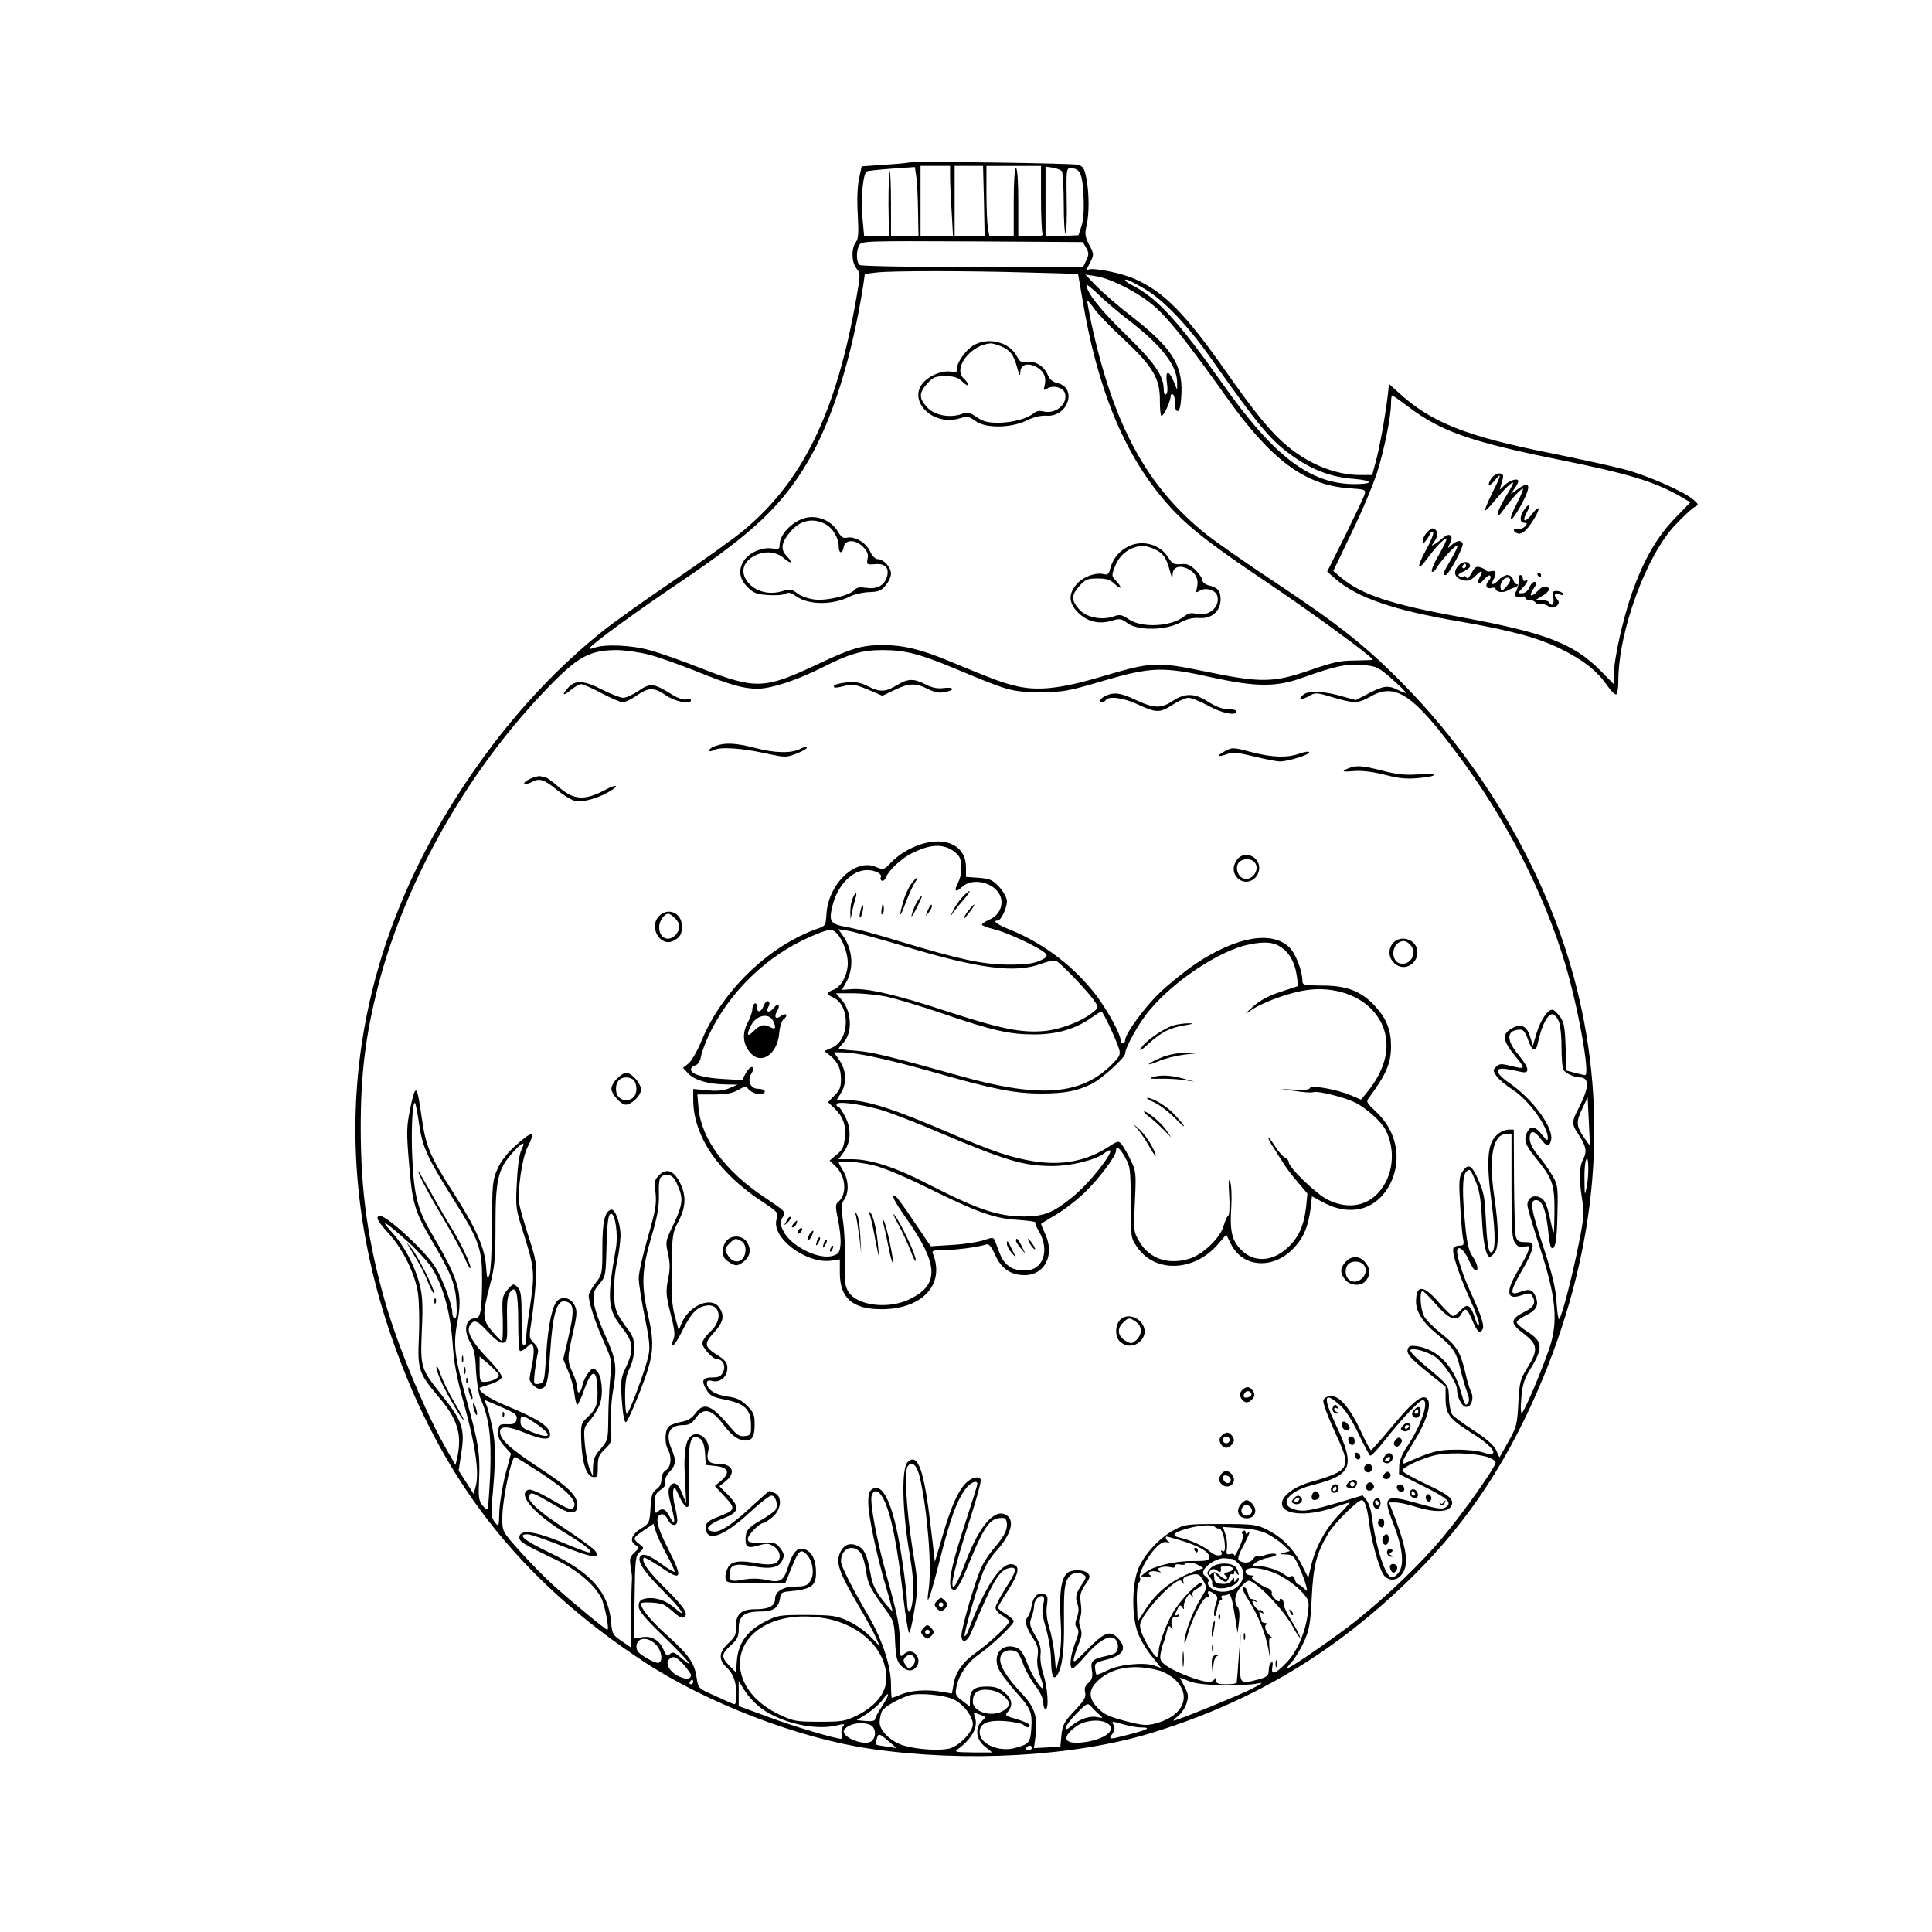 <?xml version="1.0" standalone="no"?>
<!DOCTYPE svg PUBLIC "-//W3C//DTD SVG 20010904//EN"
 "http://www.w3.org/TR/2001/REC-SVG-20010904/DTD/svg10.dtd">
<svg version="1.0" xmlns="http://www.w3.org/2000/svg"
 width="850pt" height="850pt" viewBox="0 0 850 850"
 preserveAspectRatio="xMidYMid meet">
<g transform="translate(0,850) scale(0.1,-0.1)"
fill="#000000" stroke="none">
<path d="M4000 7785 c-8 -2 -59 -7 -112 -10 l-97 -7 -12 -56 c-7 -36 -9 -95
-5 -158 4 -80 3 -105 -9 -120 -20 -27 -19 -87 3 -115 18 -22 18 -25 0 -128
-88 -504 -235 -807 -496 -1024 -43 -36 -179 -133 -302 -217 -124 -84 -268
-186 -320 -228 -185 -148 -357 -329 -507 -532 -587 -795 -731 -1680 -418
-2580 216 -620 558 -1059 1108 -1421 275 -181 681 -337 997 -383 418 -61 892
-34 1230 68 453 138 820 358 1161 696 243 241 423 517 568 868 239 581 288
1162 146 1722 -119 471 -391 950 -750 1319 -167 172 -286 267 -573 458 -129
85 -267 182 -307 214 -261 210 -407 479 -505 934 -10 49 -18 91 -16 92 2 2 15
-14 30 -35 14 -21 72 -81 129 -134 129 -120 161 -174 160 -270 0 -38 3 -68 7
-68 10 0 40 64 40 85 0 9 5 13 10 10 6 -3 10 -22 10 -41 0 -24 4 -34 13 -32 8
3 13 30 15 77 5 127 -44 203 -223 342 -55 42 -122 101 -150 129 l-50 52 45 -7
c70 -10 198 -77 267 -140 61 -55 152 -171 311 -395 194 -273 343 -384 535
-398 73 -5 77 -6 71 -26 -3 -12 -42 -93 -85 -181 l-80 -160 38 -33 c95 -82
255 -137 543 -186 229 -40 344 -71 445 -120 101 -50 161 -97 206 -162 17 -24
34 -42 40 -39 5 4 9 30 9 59 0 219 125 558 254 690 33 35 70 69 81 75 20 11
19 11 -5 33 -41 35 -199 105 -300 132 -52 14 -197 46 -321 71 -379 75 -532
136 -676 268 l-42 38 -5 -48 c-12 -98 -37 -236 -53 -294 l-16 -59 -52 0 c-108
0 -223 46 -322 128 -72 60 -140 143 -276 337 -174 247 -266 340 -393 397 -60
27 -189 53 -207 41 -10 -6 -10 -5 13 40 13 26 12 33 -8 70 -18 35 -20 48 -12
82 13 53 12 153 -1 213 -8 42 -15 51 -37 57 -29 7 -717 16 -742 10z m39 -212
l2 -113 -61 0 -60 0 0 147 c0 80 -3 144 -6 140 -3 -3 -5 -69 -5 -146 l2 -141
-55 0 -54 0 -7 75 c-9 90 2 204 19 211 7 3 57 8 112 12 l99 7 6 -40 c4 -22 7
-91 8 -152z m141 149 c0 -27 3 -97 7 -155 l6 -107 -71 0 -72 0 0 155 0 155 65
0 65 0 0 -48z m149 -107 l3 -155 -66 0 -66 0 0 155 0 155 63 0 62 0 4 -155z
m251 16 c0 -77 3 -146 6 -155 5 -13 -3 -16 -50 -16 l-56 0 0 150 c0 93 -4 150
-10 150 -6 0 -10 -57 -10 -150 l0 -150 -54 0 -53 0 -7 38 c-3 20 -6 90 -6 155
l0 117 120 0 120 0 0 -139z m92 115 c4 -6 8 -71 8 -144 0 -73 4 -131 8 -128 4
2 7 68 5 145 -2 129 -1 141 15 141 44 0 54 -22 59 -121 3 -63 0 -107 -9 -134
l-13 -40 -73 -3 -72 -3 0 154 0 154 33 -5 c17 -3 35 -10 39 -16z m107 -337
c12 -22 12 -29 0 -55 l-14 -29 -485 0 c-267 0 -491 4 -497 9 -16 10 -17 60 -3
87 11 19 24 19 498 17 l486 -3 15 -26z m-255 -108 l219 -6 19 -110 c65 -394
184 -684 367 -894 88 -102 188 -181 457 -361 198 -134 454 -321 454 -333 0 -1
-35 -2 -77 -3 -65 0 -98 -7 -201 -43 -160 -55 -215 -56 -460 -5 -214 44 -236
42 -453 -22 -184 -55 -289 -66 -387 -40 -61 15 -96 29 -292 110 -119 49 -193
67 -280 68 -98 0 -138 -11 -301 -88 -225 -106 -266 -107 -500 -16 -85 34 -188
70 -229 81 -80 23 -201 28 -245 11 -14 -5 -24 -6 -21 -1 12 19 212 165 398
290 322 217 449 337 564 533 106 181 192 455 242 773 l7 50 50 6 c66 8 397 8
669 0z m515 -74 c80 -47 185 -157 284 -297 221 -314 271 -373 375 -444 83 -57
165 -86 259 -93 85 -7 88 -23 4 -23 -196 0 -355 120 -581 440 -195 276 -289
379 -397 434 -35 17 -45 33 -15 22 9 -4 41 -21 71 -39z m-69 -139 c141 -109
210 -198 209 -273 l0 -30 -16 38 c-21 51 -37 48 -29 -7 4 -27 3 -47 -4 -51 -6
-4 -10 5 -10 22 -1 61 -39 116 -169 243 -110 107 -171 184 -171 217 0 4 24
-15 53 -43 28 -28 90 -80 137 -116z m1228 -379 c142 -107 270 -152 654 -230
313 -63 429 -98 544 -165 l41 -24 -66 -68 c-81 -83 -140 -186 -191 -331 -40
-113 -80 -293 -80 -361 l0 -40 -62 63 c-118 117 -241 164 -612 232 -311 57
-433 98 -526 174 l-34 29 81 169 c45 92 95 212 112 265 32 102 61 246 61 304
0 19 2 34 5 34 3 0 36 -23 73 -51z m-3347 -1088 c41 -10 133 -43 204 -71 156
-63 214 -80 278 -80 59 0 170 36 280 91 124 63 179 79 270 79 100 0 164 -17
325 -84 226 -95 244 -101 367 -101 103 0 121 3 280 50 210 61 261 63 475 15
198 -43 285 -44 405 0 144 51 193 61 263 54 58 -5 67 -9 127 -62 35 -31 62
-58 60 -60 -2 -2 -17 4 -34 12 -42 22 -63 20 -128 -14 l-58 -30 -55 15 c-84
25 -151 28 -174 10 -29 -22 -13 -28 22 -8 29 17 33 17 106 -5 95 -28 111 -27
165 3 109 63 187 12 384 -254 214 -287 378 -606 472 -918 57 -188 112 -493 89
-493 -5 0 -25 5 -45 10 l-37 10 -4 105 c-3 85 -7 109 -24 131 -11 15 -25 29
-31 31 -20 7 -53 -40 -72 -100 l-17 -58 -12 40 c-14 45 -39 59 -74 40 -52 -27
-50 -53 7 -124 49 -59 48 -61 -21 -44 -39 10 -48 9 -61 -4 -15 -14 -15 -18 1
-41 9 -14 41 -41 71 -60 71 -46 155 -162 155 -213 0 -14 -7 -10 -26 15 -29 37
-49 41 -64 13 -18 -34 -11 -57 34 -112 78 -96 86 -119 85 -244 -1 -96 -3 -104
-11 -65 -21 100 -29 121 -53 132 -29 13 -55 -3 -55 -34 0 -11 20 -79 44 -153
85 -254 95 -362 47 -493 -39 -109 -102 -255 -114 -267 -6 -7 -8 15 -4 63 5 58
12 83 37 124 62 100 59 126 -16 173 -25 16 -43 33 -41 39 2 6 18 18 37 27 47
23 61 44 48 79 -12 35 -28 42 -67 27 -54 -20 -51 -3 22 123 14 25 27 56 29 70
3 22 0 25 -31 25 -29 0 -36 5 -42 25 -4 14 -7 125 -8 248 l-1 222 -24 0 c-14
0 -36 -10 -50 -23 -42 -37 -48 -113 -24 -295 19 -145 18 -222 -2 -222 -12 0
-18 42 -24 162 -3 77 -10 109 -32 157 -29 67 -45 74 -70 36 -15 -22 -16 -43
-10 -146 4 -66 9 -133 13 -149 5 -26 2 -30 -15 -30 -12 0 -24 -5 -27 -10 -10
-16 22 -115 71 -223 25 -54 43 -106 41 -115 -2 -10 -9 1 -17 26 -19 61 -34 70
-63 38 -13 -14 -29 -26 -35 -26 -5 0 -33 27 -62 60 -67 78 -100 79 -100 3 0
-44 31 -93 88 -139 76 -62 90 -83 108 -161 9 -37 22 -82 29 -99 8 -18 10 -36
5 -45 -12 -18 -15 -13 -34 52 -31 110 -101 181 -190 196 -28 4 -37 2 -42 -11
-8 -21 11 -43 99 -113 l67 -54 0 -53 c0 -68 17 -89 115 -151 101 -62 128 -111
49 -85 -21 7 -75 13 -119 12 -79 0 -105 -7 -222 -59 -22 -9 -14 11 36 91 55
87 81 167 61 191 -20 24 -62 -8 -157 -123 -47 -56 -88 -102 -91 -102 -4 1 -25
39 -46 86 -47 101 -96 157 -134 152 -16 -2 -28 -10 -30 -21 -2 -9 17 -61 41
-115 54 -117 61 -137 53 -167 -7 -27 -45 -46 -146 -74 -75 -21 -130 -61 -130
-96 0 -49 107 -58 220 -20 40 14 76 25 78 25 3 0 -20 -26 -50 -57 -58 -62
-101 -141 -120 -223 l-12 -52 -28 56 c-35 70 -89 124 -153 156 -47 23 -61 25
-205 25 -149 0 -157 -1 -206 -27 -67 -36 -138 -115 -160 -181 -24 -70 -24
-195 0 -266 10 -29 38 -77 62 -106 l43 -54 -30 11 c-46 16 -157 5 -207 -21
-24 -12 -46 -21 -48 -19 -2 3 -5 15 -6 28 -3 22 3 26 45 37 81 20 99 52 53 98
-33 33 -58 24 -133 -53 -57 -58 -63 -61 -58 -36 4 16 14 46 23 67 12 30 13 45
5 66 -7 19 -7 34 -1 46 6 9 7 37 3 61 -5 37 -2 49 19 81 22 31 24 40 12 51
-18 18 -74 18 -92 0 -26 -25 -34 -88 -28 -203 5 -76 2 -128 -7 -170 l-13 -60
-6 70 c-4 39 -14 95 -24 125 -11 36 -14 70 -10 97 5 35 3 44 -11 49 -27 11
-49 -9 -56 -49 -3 -20 -11 -43 -18 -51 -15 -18 -7 -47 26 -97 19 -29 22 -44
18 -75 -4 -25 -1 -55 9 -83 9 -24 16 -49 16 -55 0 -24 -51 52 -71 107 -16 42
-29 61 -46 68 -60 22 -104 -23 -83 -86 6 -18 40 -64 75 -104 71 -79 77 -92 72
-169 -4 -58 -11 -66 -70 -82 -71 -20 -157 17 -157 68 0 40 34 55 111 50 39 -3
76 -11 82 -17 14 -14 27 -14 27 -1 0 5 -25 17 -56 26 -52 15 -54 17 -40 33 24
27 19 57 -15 85 -24 20 -41 26 -79 26 -54 0 -73 -16 -73 -60 l0 -28 -33 25
c-29 21 -32 29 -27 56 10 56 47 111 98 147 60 42 155 133 155 147 0 6 -16 20
-35 32 -19 11 -35 24 -35 28 0 4 21 39 46 78 48 75 53 108 16 113 -49 7 -119
-99 -192 -292 -6 -16 -13 -26 -16 -24 -6 7 61 238 86 294 10 23 33 59 53 80
65 73 83 134 45 158 -51 32 -118 -44 -179 -204 -37 -98 -59 -134 -59 -97 0 28
32 144 80 291 28 87 48 161 45 167 -11 17 -41 9 -68 -18 -34 -37 -64 -104
-102 -236 l-32 -108 -18 153 c-29 250 -57 330 -102 285 -27 -27 -24 -204 6
-387 19 -112 22 -161 17 -214 -8 -72 -25 -76 -26 -6 0 19 -9 96 -20 170 -34
233 -80 347 -130 320 -16 -9 -20 -21 -20 -62 0 -57 37 -233 80 -377 16 -53 27
-97 26 -99 -2 -1 -22 22 -45 51 -31 41 -44 69 -51 113 -15 82 -27 110 -57 123
-35 16 -62 5 -78 -32 -18 -43 -3 -86 79 -226 37 -62 73 -129 81 -148 l15 -35
-41 42 c-22 23 -66 54 -97 68 -52 24 -69 26 -183 27 -120 0 -128 -1 -184 -30
-77 -39 -117 -94 -123 -169 l-4 -54 -29 29 c-37 38 -36 52 6 90 30 27 35 39
35 75 0 55 25 74 96 74 56 0 80 16 86 60 2 20 9 26 33 28 103 9 125 23 125 82
0 54 -15 88 -45 102 -34 15 -56 -6 -78 -76 -20 -63 -34 -71 -100 -56 -29 6
-63 6 -93 1 -57 -11 -64 -8 -64 23 0 42 21 49 98 36 83 -15 119 -8 134 26 10
21 8 29 -9 52 -19 25 -26 27 -82 25 -53 -1 -61 1 -61 17 0 17 52 70 70 70 5 0
22 12 39 26 37 31 44 87 12 104 -11 5 -22 10 -26 10 -3 0 -36 -29 -74 -64 -86
-81 -143 -119 -173 -114 -43 6 -25 31 40 56 75 29 80 48 25 105 l-38 38 28 23
c47 38 30 76 -34 76 -41 0 -53 16 -43 56 9 34 -20 74 -52 74 -43 0 -58 -53
-51 -190 l6 -115 -18 45 c-20 47 -37 56 -55 28 -8 -13 -6 -34 7 -84 20 -74 17
-92 -8 -45 -16 33 -33 39 -53 19 -9 -9 -12 -2 -12 34 0 38 4 48 26 63 17 11
24 23 21 35 -3 12 5 30 19 45 28 30 30 49 9 98 -29 69 -11 107 50 107 26 0 39
7 55 30 35 49 70 42 122 -27 29 -39 54 -60 76 -67 46 -13 62 5 62 66 0 43 -4
54 -33 83 -27 27 -45 35 -87 41 -54 7 -90 31 -90 59 0 11 7 14 25 9 34 -8 65
20 65 57 0 23 -9 34 -39 54 -63 39 -66 53 -20 102 42 46 48 75 23 111 -35 50
-132 9 -165 -69 l-13 -32 -17 63 c-13 48 -16 95 -14 214 2 143 4 154 30 203
34 64 35 118 3 176 -27 49 -57 58 -89 26 -19 -19 -21 -28 -15 -78 5 -47 0 -77
-34 -195 -22 -76 -40 -157 -40 -179 0 -23 12 -99 26 -169 22 -107 25 -137 16
-176 -13 -60 -85 -252 -94 -252 -5 0 -8 36 -8 80 0 61 5 90 20 120 12 23 20
59 20 88 0 40 -6 56 -31 88 -17 22 -38 53 -45 71 -18 41 -17 140 1 223 8 36
14 87 15 113 0 55 -24 121 -42 115 -28 -9 -38 -54 -38 -169 0 -114 -1 -117
-30 -154 -16 -21 -30 -45 -30 -54 0 -32 28 -117 65 -201 37 -84 38 -85 29
-170 -4 -47 -8 -126 -8 -176 -1 -88 -2 -92 -33 -128 -26 -28 -33 -46 -34 -79
l-1 -42 -14 33 c-8 18 -17 66 -21 107 -6 72 -5 75 25 109 16 19 35 51 42 71
15 47 8 122 -15 144 -15 15 -18 14 -36 -8 -11 -14 -23 -38 -26 -53 -7 -36 -23
-47 -23 -16 0 13 -9 43 -20 67 -25 54 -25 65 1 178 18 79 19 95 7 120 -15 31
-50 42 -74 22 -24 -20 -43 -108 -51 -239 -8 -122 -9 -125 -32 -128 -24 -4 -24
-3 -18 55 4 32 10 68 13 80 4 14 -1 28 -17 44 -22 22 -22 24 -10 103 7 45 15
119 18 166 5 77 2 95 -30 195 -20 61 -39 127 -42 147 -10 52 12 206 36 251 37
73 23 75 -53 7 -35 -31 -64 -68 -79 -102 -22 -50 -24 -65 -24 -248 -1 -111 -6
-206 -12 -220 -9 -21 -11 -15 -15 43 -7 82 -46 168 -148 327 -99 154 -117 198
-135 325 -21 149 -27 152 -52 29 -14 -69 -15 -98 -4 -226 14 -179 25 -217 96
-338 89 -151 107 -196 113 -277 3 -51 1 -73 -7 -73 -6 0 -11 11 -11 25 0 32
-40 142 -73 197 -38 66 -212 228 -244 228 -24 0 -13 -22 37 -77 63 -69 117
-179 129 -264 5 -36 7 -122 4 -190 -7 -144 -1 -161 86 -264 85 -100 105 -166
82 -270 l-7 -30 -32 55 c-92 156 -216 451 -276 656 -78 272 -109 491 -109 774
0 236 21 405 77 624 118 460 397 950 745 1309 133 138 184 166 302 167 36 0
99 -9 140 -19z m4006 -1612 c7 -14 13 -63 13 -114 0 -49 4 -95 8 -101 10 -16
48 -34 71 -34 45 0 44 -43 -3 -134 -32 -61 -32 -72 -2 -116 34 -52 39 -75 22
-109 -19 -35 -20 -86 -5 -180 9 -60 7 -84 -16 -197 -27 -137 -73 -314 -85
-327 -4 -4 -9 29 -12 75 -4 63 -18 120 -57 239 -56 170 -62 209 -33 209 29 0
45 -46 56 -158 3 -24 7 -46 10 -50 17 -17 26 26 28 143 3 126 2 132 -24 176
-15 25 -43 65 -63 88 -22 28 -35 53 -35 72 0 38 20 37 48 -1 27 -36 38 -38 46
-7 14 53 -81 183 -186 254 -27 18 -48 40 -48 49 0 17 23 16 103 -2 40 -9 35
18 -13 76 -56 67 -52 110 10 110 12 0 22 -13 32 -42 16 -50 35 -60 43 -21 17
82 46 138 69 130 6 -2 17 -14 23 -28z m137 -547 c-1 -1 -13 16 -28 38 -32 48
-32 66 -3 126 l22 46 5 -103 c3 -57 5 -105 4 -107z m-5150 92 c15 -103 37
-149 155 -337 110 -175 123 -214 122 -352 -1 -132 -7 -165 -30 -165 -43 0 -54
-54 -21 -108 15 -25 22 -56 24 -120 3 -49 11 -104 20 -125 39 -89 48 -166 43
-326 -4 -84 -9 -156 -12 -160 -4 -3 -14 5 -24 18 -15 20 -17 38 -13 117 5 105
-4 162 -54 340 -54 195 -61 248 -42 346 25 128 8 186 -111 388 -63 106 -79
167 -87 335 -6 121 1 254 12 242 3 -2 11 -44 18 -93z m4806 -272 c0 -193 2
-231 16 -251 12 -17 22 -21 41 -16 22 5 24 3 17 -17 -3 -13 -24 -52 -45 -87
-57 -95 -51 -134 17 -109 30 10 37 10 44 -2 19 -29 10 -50 -30 -70 -67 -34
-68 -51 -7 -97 63 -48 66 -72 16 -152 -31 -50 -34 -62 -39 -155 -5 -94 -8
-105 -44 -169 l-39 -69 -15 33 c-11 21 -43 50 -96 84 -45 29 -87 60 -95 69 -8
10 -15 42 -16 73 -3 62 6 51 -118 156 -32 27 -55 52 -52 57 7 12 68 -4 107
-28 34 -21 98 -115 98 -143 0 -36 22 -79 41 -79 23 0 35 40 21 67 -6 11 -18
50 -26 87 -21 89 -39 117 -109 172 -31 25 -64 58 -72 74 -16 31 -21 110 -6
110 4 0 31 -27 60 -60 56 -65 91 -77 111 -40 16 30 25 25 48 -30 21 -51 35
-62 46 -35 6 17 -9 62 -57 166 -37 82 -65 175 -54 185 11 11 33 -13 52 -56 10
-22 22 -40 27 -40 15 0 8 31 -13 62 -16 22 -24 55 -31 122 -16 156 -15 233 3
251 15 15 18 12 39 -37 18 -41 25 -79 30 -173 5 -102 18 -165 35 -165 2 0 11
7 19 16 21 20 21 110 0 251 -25 169 -6 273 51 273 l25 0 0 -228z m-4356 159
c-9 -18 -17 -74 -20 -143 -6 -109 -5 -117 29 -223 49 -157 51 -173 28 -329
-12 -76 -19 -141 -16 -146 3 -4 -1 -12 -8 -18 -9 -8 -12 16 -12 113 0 107 -3
127 -18 142 -18 17 -19 17 -44 -11 -23 -28 -25 -34 -21 -128 1 -54 0 -98 -4
-98 -3 0 -23 19 -42 42 -44 51 -45 72 -11 202 22 84 25 117 25 264 0 200 11
247 71 316 46 52 64 60 43 17z m4687 -161 c-9 -44 -9 -44 -10 27 -1 39 2 80 7
90 11 28 14 -64 3 -117z m-4001 8 c27 -60 25 -85 -16 -173 -36 -74 -37 -78
-25 -130 9 -42 10 -68 0 -114 -10 -53 -9 -70 11 -150 19 -73 21 -96 12 -116
-7 -15 -8 -25 -2 -25 5 0 24 28 41 63 38 77 63 104 101 112 66 15 82 -60 23
-114 -19 -17 -35 -40 -35 -50 0 -21 46 -71 65 -71 25 0 39 -29 27 -55 -9 -20
-19 -25 -46 -25 -45 0 -52 -13 -29 -53 17 -28 28 -34 84 -45 85 -17 112 -43
113 -109 1 -45 -1 -48 -27 -51 -21 -3 -34 4 -55 29 -94 111 -123 123 -163 70
-15 -20 -34 -32 -59 -36 -21 -4 -46 -12 -55 -19 -20 -14 -23 -73 -6 -104 18
-33 13 -76 -9 -90 -12 -7 -20 -23 -20 -41 0 -18 -8 -34 -22 -43 -18 -12 -23
-27 -26 -82 -4 -66 -5 -68 -43 -92 -42 -26 -51 -56 -21 -73 16 -9 15 -11 -7
-32 -20 -19 -22 -27 -16 -63 4 -22 7 -50 5 -61 -1 -11 -3 -82 -3 -157 l0 -137
-42 29 c-40 27 -42 32 -47 88 -12 128 -89 214 -270 301 -111 53 -145 81 -97
81 12 0 79 -23 150 -51 133 -54 181 -60 143 -17 -11 11 -69 53 -129 93 -119
77 -174 130 -155 149 11 11 12 11 131 -58 52 -30 79 -26 79 11 0 43 -37 80
-169 166 -129 85 -171 124 -171 158 0 27 37 25 112 -6 74 -30 108 -32 108 -7
0 36 -51 69 -201 131 -68 28 -120 64 -108 75 2 2 24 9 49 17 25 8 46 21 48 30
1 8 -26 45 -61 81 -69 71 -97 121 -80 146 18 29 32 24 80 -28 31 -33 53 -50
66 -48 18 3 20 11 18 103 -2 77 2 105 13 120 26 34 36 0 36 -131 0 -66 3 -124
7 -127 3 -4 17 3 29 14 22 21 24 21 30 4 4 -10 2 -44 -4 -75 -7 -31 -12 -61
-12 -67 0 -15 28 -43 43 -43 32 1 38 19 47 153 13 197 33 252 82 226 24 -13
23 -49 -3 -160 l-21 -89 21 -51 c12 -27 25 -72 28 -100 3 -27 9 -49 13 -49 4
0 18 30 31 68 31 86 53 91 57 13 4 -74 -3 -99 -41 -134 -31 -29 -32 -33 -30
-101 3 -98 22 -160 51 -164 20 -3 22 1 22 45 0 41 5 52 31 77 30 29 31 32 27
100 -3 39 1 109 9 156 19 108 14 139 -36 249 -23 49 -44 111 -48 138 -5 43 -2
52 23 83 28 32 29 39 32 149 3 126 8 161 21 161 18 0 31 -93 21 -150 -40 -228
-37 -270 25 -349 54 -68 56 -99 14 -187 -17 -36 -19 -54 -13 -138 5 -63 11
-95 18 -93 6 2 34 64 63 138 60 155 65 200 33 339 -29 127 -26 195 15 335 27
91 35 136 34 186 -2 77 3 89 37 89 20 0 29 -9 44 -42z m-1179 -257 c42 -39 88
-90 102 -114 49 -82 78 -193 88 -322 6 -94 18 -156 54 -285 47 -171 64 -290
48 -349 l-9 -34 -33 52 -33 51 12 80 c16 103 4 139 -87 253 -92 115 -94 120
-87 284 5 110 3 151 -9 200 -23 86 -66 169 -124 233 -58 65 -27 46 78 -49z
m393 -579 c6 -13 -31 -32 -65 -32 -16 0 -19 7 -19 56 l0 56 39 -33 c21 -19 42
-40 45 -47z m3701 -134 c23 -19 53 -66 81 -124 24 -51 48 -95 52 -98 5 -3 34
28 66 69 70 89 151 175 165 175 32 0 -7 -114 -70 -207 -20 -29 -32 -59 -33
-82 l-1 -36 110 -55 c108 -54 127 -72 93 -93 -13 -8 -40 -4 -110 16 -157 45
-167 38 -118 -86 40 -103 49 -176 26 -212 -9 -14 -23 -25 -32 -25 -28 0 -70
128 -89 272 -3 26 -14 57 -23 68 l-17 21 -90 -27 c-137 -40 -169 -46 -206 -36
-75 19 -35 80 71 107 181 46 195 80 106 269 -57 122 -51 147 19 84z m-3684
-11 c57 -25 65 -32 62 -51 -4 -19 -11 -23 -41 -22 -34 1 -37 -1 -40 -31 -2
-23 4 -40 26 -65 l30 -33 -24 -90 c-13 -50 -25 -123 -27 -162 -2 -72 -2 -73
-20 -50 -14 18 -17 34 -13 82 18 198 18 252 2 335 -10 46 -22 93 -28 103 -5
11 -6 18 -1 16 5 -2 39 -17 74 -32z m145 -69 c83 -57 68 -74 -29 -33 -29 12
-37 21 -37 40 0 32 8 32 66 -7z m727 -70 c10 -8 17 -31 19 -63 l3 -50 45 -5
c55 -6 64 -29 23 -64 l-28 -24 44 -47 c49 -54 48 -58 -31 -89 -43 -17 -53 -26
-53 -45 0 -70 78 -43 197 68 42 39 83 71 92 71 20 0 32 -46 16 -65 -7 -8 -36
-28 -65 -45 -55 -31 -65 -45 -65 -85 0 -33 13 -38 59 -24 34 10 44 9 66 -5 33
-22 34 -63 2 -75 -13 -5 -42 -5 -68 0 -82 15 -117 12 -135 -15 -8 -14 -14 -35
-12 -48 3 -23 5 -23 133 -23 l130 0 25 62 c33 81 42 91 68 65 28 -28 37 -88
17 -118 -13 -20 -24 -24 -63 -24 -56 0 -92 -21 -92 -55 0 -31 -27 -45 -88 -45
-62 0 -86 -23 -84 -79 1 -32 -4 -43 -33 -70 -42 -38 -45 -72 -10 -105 31 -29
45 -66 45 -123 0 -32 -4 -44 -12 -40 -7 2 -45 19 -84 37 -72 32 -72 32 -79 78
-9 65 -33 100 -131 188 -73 66 -114 116 -114 139 0 9 81 5 100 -5 11 -6 32
-22 46 -35 15 -14 32 -24 38 -22 30 10 11 42 -72 124 -80 79 -113 125 -99 140
3 2 36 -16 73 -41 94 -65 100 -51 35 77 -53 103 -62 149 -30 155 9 1 20 -8 27
-23 14 -30 42 -33 42 -4 0 11 -5 40 -11 63 -6 24 -9 54 -7 67 4 21 7 18 26
-23 20 -46 41 -62 43 -35 1 6 1 67 -1 133 -2 147 10 184 53 152z m3460 -78
c20 -6 37 -17 37 -24 0 -20 -137 -215 -232 -329 -94 -113 -240 -254 -381 -367
-88 -70 -290 -210 -304 -210 -3 0 5 12 20 28 14 15 38 54 53 87 24 52 29 78
35 195 7 142 20 194 73 284 25 43 129 146 147 146 14 0 25 -36 33 -103 9 -73
43 -195 62 -224 18 -28 55 -30 77 -5 37 41 30 106 -26 255 l-26 67 28 0 c16 0
59 -9 95 -21 75 -23 134 -22 149 2 19 30 -3 50 -108 99 -58 27 -105 54 -105
60 0 13 69 47 133 65 57 16 175 14 240 -5z m-4157 -75 c109 -72 154 -120 139
-145 -10 -16 -22 -12 -105 36 -45 26 -86 44 -95 40 -51 -19 24 -107 166 -193
85 -51 123 -83 100 -83 -7 0 -62 20 -122 46 -121 49 -184 56 -184 20 0 -19 16
-29 158 -97 94 -44 171 -109 202 -169 16 -32 37 -140 27 -140 -8 0 -147 115
-236 194 -43 39 -111 109 -152 155 -74 83 -74 84 -74 141 0 81 39 270 56 270
3 0 57 -34 120 -75z m1661 -15 c34 -151 53 -393 39 -490 -14 -96 5 -46 49 128
46 182 74 258 112 310 22 30 53 43 53 23 0 -5 -22 -76 -49 -158 -74 -225 -88
-308 -51 -308 9 0 30 36 56 100 77 189 101 222 162 216 6 0 12 -13 12 -29 0
-29 -15 -55 -62 -110 -15 -18 -37 -50 -47 -71 -25 -47 -91 -271 -91 -306 0
-38 25 -31 43 13 101 238 123 275 171 284 32 5 28 -16 -19 -88 -24 -38 -45
-77 -45 -87 0 -10 13 -26 30 -35 16 -9 30 -21 30 -26 0 -13 -88 -96 -145 -136
-59 -42 -91 -86 -100 -141 l-7 -40 -46 8 c-64 11 -135 6 -178 -12 -20 -8 -38
-15 -40 -15 -2 0 -4 27 -4 59 0 80 -38 196 -96 296 -78 134 -124 225 -124 246
0 55 49 78 84 40 10 -10 21 -47 26 -81 9 -61 15 -74 92 -180 30 -41 33 -53 36
-130 3 -69 8 -89 25 -107 23 -25 47 -29 65 -11 36 36 -11 96 -49 62 -19 -17
-19 -16 -20 42 0 79 -9 123 -56 294 -46 163 -77 331 -68 360 10 31 33 23 53
-17 33 -66 60 -199 87 -438 9 -77 20 -143 24 -148 4 -4 15 41 24 100 18 108
18 108 -9 273 -26 167 -36 334 -21 358 18 28 41 7 54 -48z m-1112 -343 c20
-37 35 -70 33 -72 -2 -3 -29 13 -59 35 -53 39 -83 49 -93 31 -13 -21 19 -68
99 -148 84 -84 117 -133 50 -75 -37 33 -89 48 -130 38 -19 -5 -25 -13 -25 -33
0 -20 25 -50 110 -133 104 -101 147 -153 79 -96 -34 29 -40 31 -56 15 -7 -7
-14 -1 -23 21 -18 44 -52 64 -96 57 l-35 -6 3 182 c2 169 4 183 23 199 20 18
20 18 -5 37 -28 22 -26 26 30 63 l35 24 11 -36 c6 -19 28 -66 49 -103z m2409
126 c4 -5 13 -8 19 -8 12 0 25 -36 26 -78 1 -19 -3 -26 -11 -21 -6 4 -8 3 -5
-3 13 -21 -24 -22 -46 -2 -25 24 -87 53 -136 64 -42 9 -29 23 36 41 55 15 106
17 117 7z m231 -31 c22 -11 54 -33 70 -48 l30 -28 -25 -7 c-23 -6 -22 -7 8 -8
30 -1 35 -6 57 -53 13 -29 27 -66 31 -83 7 -28 7 -29 -10 -12 -10 9 -21 17
-26 17 -4 0 -10 9 -13 21 -3 12 -10 18 -17 14 -6 -4 -18 -1 -27 6 -22 19 -82
39 -118 39 -28 1 -29 1 -11 15 11 8 34 18 53 21 18 3 35 9 37 13 6 9 -34 7
-57 -4 -10 -4 -21 -5 -24 -1 -3 3 -12 -2 -19 -12 -13 -19 -39 -22 -62 -8 -9 6
-4 24 22 72 19 36 28 60 20 53 -11 -9 -14 -9 -14 0 0 7 -5 9 -11 5 -7 -4 -7
-9 -2 -13 6 -3 0 -27 -13 -56 -13 -27 -23 -45 -23 -38 -1 6 -9 9 -19 6 -16 -4
-18 0 -14 26 2 17 -1 45 -7 62 l-11 31 78 -5 c50 -3 92 -12 117 -25z m-384
-28 c81 -24 129 -51 129 -73 0 -17 -8 -19 -72 -19 -79 1 -173 -22 -207 -49
l-22 -18 27 -2 c17 0 22 2 14 7 -18 11 5 23 33 15 16 -4 18 -4 8 3 -11 8 -9
11 8 17 11 3 30 3 41 0 12 -4 20 -2 20 5 0 7 8 10 20 7 11 -3 22 -2 25 2 6 11
36 7 60 -6 l20 -12 -20 -7 c-111 -38 -182 -91 -237 -177 l-33 -52 -3 79 c-2
47 2 83 8 92 7 7 9 18 5 23 -8 14 31 90 68 129 21 22 37 31 51 27 12 -3 15 -2
9 1 -11 5 -19 24 -10 24 2 0 28 -7 58 -16z m232 -83 c4 -1 16 -10 27 -21 48
-48 6 -123 -70 -123 -40 0 -76 26 -63 46 3 5 -3 14 -12 21 -13 9 -15 17 -8 30
15 26 65 54 93 50 14 -1 28 -3 33 -3z m205 -71 c33 -17 77 -49 97 -71 35 -39
36 -42 29 -96 -10 -84 -48 -172 -96 -220 -49 -50 -67 -55 -60 -15 3 15 1 23
-4 19 -9 -9 -11 -14 -13 -46 -1 -13 -13 -22 -45 -30 -84 -21 -81 -25 -80 96
l2 108 -8 -105 c-4 -58 -8 -108 -9 -112 0 -5 -21 -8 -46 -8 -36 0 -45 4 -46
18 0 10 -3 12 -6 5 -2 -7 -13 -13 -24 -13 -33 0 -138 39 -179 66 -35 23 -38
30 -34 58 3 17 8 38 12 46 3 8 6 17 7 20 14 59 17 63 27 49 8 -11 9 -11 4 4
-7 21 3 49 14 42 5 -3 12 0 16 6 4 8 3 9 -4 5 -15 -9 -15 -1 -1 26 9 17 13 18
20 7 8 -12 9 -11 7 1 -1 8 4 26 11 39 11 19 15 21 23 10 8 -11 9 -11 5 2 -4
11 3 21 19 29 13 8 24 17 24 22 0 24 -74 -44 -119 -110 -31 -44 -72 -149 -73
-184 -1 -15 -4 -28 -8 -28 -11 0 -55 70 -68 109 -10 30 -9 38 10 70 28 45 93
116 131 143 24 17 31 19 39 7 8 -11 9 -10 4 3 -3 11 2 19 14 23 48 15 56 13
74 -19 17 -32 17 -33 -13 -82 -34 -54 -71 -155 -70 -188 0 -12 7 3 14 32 20
71 69 168 85 164 8 -2 10 3 7 13 -8 18 3 19 26 2 15 -10 16 -17 6 -44 -6 -18
-9 -40 -7 -50 3 -10 8 1 12 25 4 23 12 42 17 42 6 0 7 5 4 10 -3 6 -2 10 4 10
5 0 16 2 24 5 10 5 17 -14 28 -82 l14 -88 6 50 c4 33 2 55 -6 65 -19 24 -12
63 19 93 27 27 29 28 54 11 49 -32 138 -131 170 -191 17 -32 32 -53 32 -47 0
5 -16 37 -36 70 -20 32 -37 67 -36 76 0 10 -3 20 -9 23 -5 4 -9 1 -9 -6 0 -8
-7 -5 -20 6 -11 10 -17 21 -15 26 5 7 -12 23 -25 24 -3 1 -20 10 -38 22 -22
14 -29 23 -20 26 7 3 3 6 -9 6 -13 1 -23 7 -23 16 0 27 80 19 148 -15z m-859
1 c11 -7 10 -14 -6 -37 -29 -42 -34 -61 -23 -90 7 -18 7 -36 -2 -60 -9 -25 -9
-36 1 -47 9 -12 7 -25 -9 -66 -21 -54 -27 -111 -11 -111 5 0 30 24 55 53 57
67 107 97 131 77 9 -8 15 -24 13 -39 -3 -22 -10 -28 -48 -36 -66 -15 -73 -22
-66 -64 4 -30 1 -40 -15 -55 -15 -12 -19 -24 -15 -42 5 -20 -3 -35 -46 -80
-46 -49 -53 -62 -58 -107 l-5 -52 -58 -3 -58 -3 6 45 c13 84 -1 133 -55 190
-90 96 -118 154 -88 184 16 16 53 15 67 -1 6 -8 17 -32 25 -54 8 -22 30 -62
50 -88 22 -29 36 -58 36 -76 0 -16 5 -29 10 -29 16 0 9 98 -10 155 -9 28 -15
66 -12 87 3 27 -3 48 -24 83 -24 42 -26 51 -16 79 7 18 12 42 12 53 0 23 24
48 39 39 6 -4 6 -18 0 -38 -6 -24 -3 -49 13 -102 11 -39 22 -101 22 -138 1
-69 10 -93 27 -68 23 37 32 104 30 243 -1 115 2 154 14 177 16 31 46 39 74 21z
m-1134 -192 c152 -28 264 -138 265 -261 0 -64 -45 -122 -125 -163 -56 -28 -68
-30 -170 -30 -103 0 -114 2 -177 32 -249 118 -223 382 42 426 49 8 107 7 165
-4z m-750 -114 c25 -25 33 -69 15 -80 -6 -4 -31 5 -55 20 -33 19 -45 32 -45
50 0 41 49 47 85 10z m1139 -62 c4 -9 0 -23 -9 -32 -15 -15 -18 -14 -30 3 -11
14 -12 23 -4 33 16 18 36 16 43 -4z m-1015 -28 c17 -20 31 -40 31 -45 0 -18
-21 -21 -54 -5 -38 18 -61 56 -43 74 18 18 33 13 66 -24z m2092 -25 c20 -6 51
-23 68 -39 76 -71 37 -161 -83 -193 -42 -11 -57 -10 -134 10 -69 18 -94 29
-121 56 -40 41 -43 76 -10 112 62 67 162 86 280 54z m284 -64 c61 -1 126 2
145 7 30 6 28 4 -20 -22 -52 -27 -331 -141 -346 -141 -4 0 5 9 19 20 14 11 31
36 37 55 10 31 9 41 -9 75 l-20 39 42 -16 c28 -11 78 -16 152 -17z m-2335 14
c0 -5 -5 -10 -11 -10 -5 0 -7 5 -4 10 3 6 8 10 11 10 2 0 4 -4 4 -10z m305
-120 c90 -62 231 -93 323 -72 36 9 41 8 31 -4 -6 -8 -9 -23 -6 -34 3 -11 2
-20 -2 -20 -27 0 -217 57 -323 97 l-128 47 0 55 0 55 29 -46 c16 -25 50 -60
76 -78z m1063 57 c28 -26 28 -42 0 -61 -48 -34 -138 -10 -138 37 0 43 25 59
80 51 19 -3 45 -15 58 -27z m-537 -43 c-17 -26 -31 -52 -31 -58 0 -7 -15 -10
-40 -8 l-41 4 45 28 c24 16 54 42 67 59 35 48 35 28 0 -25z m317 28 c42 -21
82 -74 82 -108 0 -32 -54 -90 -97 -105 -40 -13 -145 -7 -206 11 -56 16 -107
65 -107 102 0 16 5 38 10 49 10 19 70 54 120 70 40 13 158 2 198 -19z m637
-64 c20 -17 19 -18 -11 -12 -32 6 -81 -12 -116 -44 -15 -12 -18 -12 -18 -1 0
7 21 35 47 61 44 45 48 47 63 31 8 -10 24 -26 35 -35z m-515 -30 c-32 -30 -26
-81 13 -112 l32 -26 -85 0 c-77 1 -83 2 -65 15 63 47 90 98 74 141 -7 20 -6
21 21 11 29 -11 29 -11 10 -29z m555 -12 c40 -29 -19 -72 -114 -82 -83 -9 -93
24 -21 74 38 25 106 30 135 8z m144 -16 c48 0 34 -9 -51 -31 -92 -24 -92 -23
-74 3 11 15 12 26 5 39 -9 17 -7 17 38 4 27 -8 63 -15 82 -15z m-1188 10 c23
-13 25 -52 4 -70 -31 -25 -139 19 -121 49 17 28 82 39 117 21z m79 -71 l35
-30 -45 7 c-54 8 -50 5 -43 32 7 28 11 27 53 -9z m630 -29 c0 -5 -7 -10 -16
-10 -8 0 -12 5 -9 10 3 6 10 10 16 10 5 0 9 -4 9 -10z"/>
<path d="M4282 6980 c-35 -22 -72 -74 -72 -104 0 -14 -5 -17 -23 -12 -34 8
-86 -10 -119 -41 -82 -79 31 -200 153 -164 35 11 42 9 70 -11 44 -33 154 -32
224 1 32 16 64 24 90 22 95 -6 136 124 46 144 -19 4 -33 16 -41 35 -16 39 -55
63 -92 58 -24 -4 -32 0 -44 24 -33 64 -127 87 -192 48z m121 -3 c42 -18 56
-36 72 -94 10 -36 13 -41 14 -21 1 34 30 44 70 24 33 -18 46 -46 37 -82 -6
-22 -5 -23 12 -13 25 16 69 4 77 -20 15 -48 -41 -95 -95 -81 -16 4 -31 2 -42
-8 -29 -24 -91 -41 -154 -42 -49 0 -68 5 -97 25 -32 21 -41 23 -67 13 -53 -18
-120 -5 -152 31 -36 40 -35 63 1 103 26 29 36 33 79 33 40 0 56 -5 76 -24 14
-14 26 -20 26 -14 0 5 -9 18 -20 28 -49 44 30 148 118 154 7 1 27 -5 45 -12z"/>
<path d="M3538 6220 c-56 -17 -108 -73 -108 -117 0 -19 -4 -21 -33 -16 -43 7
-100 -18 -123 -52 -27 -41 -22 -81 14 -117 26 -27 40 -32 90 -36 33 -2 68 0
78 6 13 7 24 5 45 -10 55 -41 165 -41 241 -1 18 9 55 17 82 18 40 1 53 6 72
29 13 15 24 38 24 52 0 28 -32 64 -58 64 -11 0 -25 14 -35 36 -18 38 -69 67
-103 58 -13 -3 -24 4 -36 25 -29 51 -94 78 -150 61z m92 -25 c33 -17 60 -61
60 -100 0 -31 17 -33 22 -2 5 34 51 35 84 2 20 -20 25 -33 21 -53 -5 -26 -4
-27 33 -24 46 5 66 -20 50 -62 -13 -34 -45 -49 -90 -42 -27 4 -41 2 -50 -9
-20 -24 -117 -48 -172 -43 -29 3 -62 14 -79 27 -26 19 -33 21 -68 10 -53 -16
-108 -4 -143 31 -43 44 -35 96 22 125 45 23 94 19 129 -11 35 -29 42 -22 10
12 -26 28 -21 59 18 104 42 51 98 63 153 35z"/>
<path d="M4953 6090 c-36 -22 -58 -52 -69 -93 -5 -23 -11 -27 -28 -23 -36 9
-93 -12 -120 -45 -37 -43 -34 -83 7 -124 40 -40 92 -53 148 -36 35 11 42 9 70
-11 45 -33 165 -32 229 2 32 17 57 23 87 21 54 -4 93 30 93 82 0 38 -12 52
-53 62 -15 4 -27 14 -27 22 0 8 -13 28 -30 45 -24 23 -37 29 -65 26 -31 -2
-38 2 -55 29 -37 62 -124 82 -187 43z m120 -3 c42 -18 58 -38 73 -95 9 -34 13
-40 13 -20 1 34 30 44 70 24 33 -18 46 -46 37 -82 -6 -22 -5 -23 12 -13 25 16
69 4 77 -21 16 -50 -39 -96 -95 -80 -19 5 -32 2 -49 -11 -56 -46 -187 -53
-244 -14 -32 21 -41 23 -67 13 -53 -18 -120 -5 -152 31 -36 40 -35 63 1 103
26 29 36 33 79 33 40 0 56 -5 76 -24 31 -29 35 -17 6 14 -20 21 -20 24 -4 64
21 53 64 85 122 90 7 0 27 -5 45 -12z"/>
<path d="M6567 6402 c-9 -10 -17 -25 -17 -33 0 -8 11 -1 25 16 34 42 31 26
-11 -56 -19 -39 -33 -73 -31 -75 2 -3 21 16 42 42 43 52 77 85 82 80 2 -2 -14
-32 -36 -67 -39 -65 -45 -106 -7 -53 33 46 77 94 86 94 4 0 -8 -29 -26 -64
-19 -36 -31 -67 -26 -70 5 -3 25 27 46 65 44 82 39 107 -15 68 l-33 -23 17 24
c9 13 17 28 17 32 0 16 -34 7 -58 -14 l-24 -23 7 25 c12 39 11 44 -6 47 -8 2
-23 -5 -32 -15z"/>
<path d="M6706 6258 c-21 -29 -21 -58 0 -58 14 0 14 -3 3 -16 -7 -8 -21 -13
-31 -11 -22 6 -24 -11 -3 -19 19 -8 41 10 71 58 32 50 30 71 -2 31 -32 -42
-50 -43 -29 -2 20 37 13 49 -9 17z"/>
<path d="M6281 6161 c-12 -12 -21 -29 -21 -38 1 -17 2 -16 15 1 8 10 16 24 18
30 2 6 8 8 12 4 4 -4 -9 -37 -29 -74 -46 -82 -42 -104 6 -38 38 52 76 90 82
83 2 -2 -13 -34 -34 -71 -22 -37 -35 -70 -30 -73 5 -3 14 4 20 16 16 28 80 99
91 99 5 0 -7 -27 -26 -59 -38 -64 -40 -71 -25 -71 13 0 83 128 75 140 -9 15
-26 12 -48 -7 -19 -18 -20 -17 -8 6 19 35 -2 51 -31 24 -13 -11 -30 -24 -38
-28 -12 -7 -13 -6 -4 6 20 26 23 47 9 59 -11 9 -18 7 -34 -9z"/>
<path d="M6416 6011 c-24 -27 -17 -53 19 -63 24 -6 34 -3 57 19 29 28 35 25
17 -9 -16 -29 -2 -34 20 -7 11 13 23 21 27 16 4 -4 2 -13 -4 -19 -20 -20 -15
-41 8 -35 11 3 20 2 20 -3 0 -15 32 -20 53 -8 12 7 25 12 29 13 11 0 22 15 11
15 -6 0 -13 9 -16 20 -3 11 -14 20 -25 20 -10 0 -27 -9 -37 -20 -23 -26 -39
-26 -25 -1 16 30 12 44 -10 38 -10 -3 -20 -1 -22 3 -2 4 -13 10 -25 14 -18 6
-25 1 -39 -26 -10 -18 -19 -27 -21 -20 -3 6 -9 10 -14 6 -5 -3 -14 -2 -20 2
-7 4 1 12 21 20 17 8 30 19 28 26 -7 21 -33 20 -52 -1z m34 -1 c0 -5 -5 -10
-11 -10 -5 0 -7 5 -4 10 3 6 8 10 11 10 2 0 4 -4 4 -10z m194 -58 c3 -5 -5
-20 -17 -33 -19 -21 -22 -21 -25 -6 -6 29 29 60 42 39z"/>
<path d="M6765 5970 c3 -5 8 -10 11 -10 2 0 4 5 4 10 0 6 -5 10 -11 10 -5 0
-7 -4 -4 -10z"/>
<path d="M6681 5948 c2 -13 -3 -33 -9 -46 -11 -18 -10 -23 2 -28 8 -3 20 -3
26 1 5 3 10 1 10 -4 0 -6 9 -11 19 -11 11 0 23 -5 26 -10 4 -6 15 -10 24 -8
10 2 25 -3 33 -9 21 -18 59 9 41 28 -20 20 -15 31 8 24 15 -5 19 -4 15 4 -4 6
-16 11 -28 11 -17 0 -20 -4 -14 -30 5 -29 -6 -41 -19 -20 -3 6 -18 10 -33 10
l-27 0 33 20 c18 11 30 25 27 30 -10 16 -30 12 -50 -10 -26 -28 -41 -25 -21 5
19 28 20 35 6 35 -6 0 -16 -11 -22 -25 -6 -15 -20 -25 -31 -25 -20 0 -20 0 1
23 23 24 30 43 12 32 -5 -3 -10 1 -10 9 0 9 -5 16 -11 16 -6 0 -9 -10 -8 -22z"/>
<path d="M3945 5485 c-49 -30 -74 -31 -127 -4 -31 16 -54 20 -90 17 -46 -5
-67 -13 -57 -22 2 -3 22 0 44 6 35 9 48 7 104 -16 l63 -27 53 25 c63 31 93 32
147 5 29 -15 50 -19 74 -14 47 8 43 24 -4 18 -27 -4 -51 1 -80 16 -53 27 -78
26 -127 -4z"/>
<path d="M2502 5477 c-32 -34 -27 -43 9 -13 17 14 37 26 46 26 8 0 49 -18 90
-40 42 -22 84 -40 93 -40 9 0 37 13 61 30 55 37 75 37 130 0 42 -28 109 -41
109 -21 0 5 -9 7 -20 4 -13 -4 -40 6 -71 26 -74 45 -88 47 -139 12 -25 -17
-55 -31 -68 -31 -13 0 -53 16 -91 35 -79 41 -119 44 -149 12z"/>
<path d="M4863 5438 c-13 -6 -23 -15 -23 -20 0 -11 17 -10 25 2 12 19 81 10
143 -20 79 -37 96 -37 152 0 25 16 56 30 69 30 13 0 52 -16 87 -35 59 -33 124
-46 124 -25 0 6 -16 10 -37 10 -24 0 -53 11 -85 31 -61 40 -104 41 -157 6 -52
-35 -84 -34 -163 3 -66 32 -98 36 -135 18z"/>
<path d="M3148 5218 c-16 -5 -28 -14 -28 -19 0 -6 9 -5 21 1 27 15 122 9 230
-15 83 -18 88 -18 132 -1 26 10 47 22 47 27 0 5 -13 3 -30 -6 -39 -20 -110
-19 -200 5 -82 21 -130 24 -172 8z"/>
<path d="M5387 5194 c-37 -20 -30 -27 10 -12 26 10 46 8 120 -10 49 -12 100
-22 114 -22 36 0 129 29 129 40 0 5 -19 3 -41 -5 -56 -20 -119 -18 -209 5 -89
23 -87 23 -123 4z"/>
<path d="M5933 5120 c-35 -14 -28 -17 30 -12 33 2 80 -4 131 -17 61 -16 95
-19 148 -14 91 8 88 23 -4 16 -55 -4 -93 0 -155 16 -88 23 -116 25 -150 11z"/>
<path d="M2331 5073 c-19 -9 -29 -19 -23 -21 6 -2 20 1 31 7 34 19 54 12 110
-33 29 -24 66 -46 81 -50 34 -6 92 9 143 37 55 30 45 42 -10 12 -93 -49 -138
-46 -208 15 -25 22 -50 40 -55 40 -5 0 -14 2 -22 5 -7 2 -28 -3 -47 -12z"/>
<path d="M4053 4786 c-52 -17 -100 -46 -136 -84 -28 -29 -30 -30 -64 -16 -91
39 -210 -77 -217 -209 -3 -48 -5 -51 -37 -62 -216 -75 -423 -275 -513 -495
-18 -44 -44 -88 -57 -99 l-24 -19 23 -25 c27 -29 88 -47 164 -48 l53 -1 -35
-15 c-25 -11 -53 -14 -97 -10 l-63 6 0 -48 c0 -158 111 -322 304 -448 69 -46
72 -49 63 -76 -27 -81 132 -201 243 -183 l35 5 0 -62 c1 -109 57 -157 183
-157 179 0 280 108 227 243 -6 15 -1 17 46 17 51 0 152 13 188 25 12 3 22 -8
39 -46 28 -61 69 -89 130 -89 87 0 132 86 93 175 -12 26 -21 49 -21 50 0 1 30
20 66 41 36 21 94 66 129 100 63 62 135 158 135 181 0 25 17 13 40 -29 23 -40
24 -53 25 -199 0 -155 0 -156 29 -197 78 -113 249 -107 353 12 l38 44 21 -42
c54 -108 196 -112 285 -7 38 43 56 92 66 170 l5 48 42 -23 c125 -70 243 -39
303 79 53 106 28 233 -64 317 -42 40 -44 43 -28 63 75 103 95 149 95 226 0 68
-20 119 -67 171 -61 68 -125 94 -235 94 -82 1 -88 2 -88 22 0 43 -31 121 -57
146 -78 75 -234 47 -414 -73 -48 -33 -119 -90 -157 -127 -68 -65 -152 -181
-152 -209 0 -7 -4 -13 -10 -13 -5 0 -10 7 -10 15 0 25 -55 126 -104 192 -97
128 -230 230 -378 291 -61 24 -85 42 -58 42 14 0 40 55 40 85 0 15 -14 40 -33
62 -30 32 -41 37 -90 41 l-57 4 0 42 c0 93 -84 137 -197 102z m127 -21 c16 -8
34 -24 40 -34 15 -28 12 -81 -5 -115 -20 -37 -11 -45 18 -18 46 43 143 20 168
-40 16 -40 -5 -86 -48 -104 -18 -8 -33 -18 -33 -22 0 -4 23 -13 52 -20 58 -13
210 -85 229 -108 9 -11 4 -17 -27 -31 -29 -13 -65 -17 -139 -17 -113 1 -211
22 -479 103 -90 28 -193 56 -229 62 -76 14 -82 24 -63 99 23 88 87 152 151
152 36 0 69 -18 60 -32 -3 -5 -1 -11 5 -15 5 -3 14 4 19 17 12 30 67 81 111
103 73 37 125 43 170 20z m-497 -373 c25 -27 47 -87 47 -128 0 -51 -28 -105
-62 -118 -34 -13 -35 -20 -3 -34 78 -36 74 -189 -6 -222 l-32 -14 25 -20 c35
-29 48 -58 48 -106 0 -32 -6 -48 -29 -70 l-28 -29 24 -23 c41 -38 56 -76 50
-132 -4 -41 -10 -55 -36 -76 l-31 -26 25 -24 c47 -44 53 -124 13 -158 -13 -10
-13 -21 -1 -79 8 -37 13 -85 11 -107 -3 -34 -7 -42 -31 -50 -61 -22 -189 41
-221 109 -16 33 -16 38 -2 60 15 23 14 24 -83 89 -171 114 -276 256 -288 393
l-5 58 73 0 c55 0 82 5 107 20 22 13 35 16 40 9 12 -18 44 -32 63 -27 26 7 13
23 -17 23 -32 0 -48 36 -28 67 9 14 10 24 4 28 -6 4 -18 -8 -28 -25 l-17 -32
-85 5 c-87 5 -140 21 -140 42 0 7 8 15 19 18 11 3 21 17 25 38 3 19 19 62 35
96 90 189 255 349 447 432 81 35 95 37 117 13z m288 -53 c338 -102 497 -122
610 -79 34 12 58 16 68 11 22 -12 143 -139 166 -175 19 -28 19 -29 -6 -49 -48
-40 -142 -76 -214 -83 -102 -9 -191 9 -430 87 -222 73 -351 103 -420 97 l-41
-3 17 30 c37 64 32 146 -13 209 l-20 28 43 -7 c24 -4 132 -34 240 -66z m1669
-9 c34 -24 57 -66 65 -121 l7 -47 -79 -26 c-55 -18 -91 -38 -123 -67 -36 -32
-38 -35 -10 -16 45 32 149 72 225 87 120 25 244 -9 313 -84 89 -97 82 -230
-19 -356 l-31 -38 -44 19 c-62 26 -176 47 -181 32 -3 -7 -27 -10 -66 -7 l-62
3 65 -9 c36 -6 71 -8 78 -5 20 7 136 -22 185 -46 49 -25 113 -82 133 -120 42
-82 36 -186 -17 -258 -54 -76 -144 -95 -236 -50 -50 24 -173 142 -173 166 0 7
-7 16 -16 20 -9 3 -29 26 -45 51 -16 25 -29 42 -29 36 0 -5 10 -24 23 -43 12
-19 30 -49 41 -65 10 -17 38 -55 63 -84 l45 -53 -6 -62 c-10 -82 -34 -134 -83
-178 -67 -61 -147 -64 -202 -8 -41 40 -51 83 -44 187 3 48 1 98 -5 112 -7 18
-8 2 -4 -58 3 -49 1 -87 -4 -90 -6 -4 -15 -26 -22 -49 -15 -51 -92 -124 -150
-141 -92 -28 -175 0 -219 75 -26 44 -26 47 -20 176 6 126 5 134 -18 182 -13
28 -31 58 -39 69 -15 18 -17 18 -63 -12 -94 -60 -199 -80 -319 -62 -101 15
-187 44 -375 125 -248 107 -365 145 -456 145 l-42 0 21 35 c25 44 21 99 -12
145 l-21 30 34 0 c65 0 202 -30 397 -85 265 -76 362 -96 481 -96 104 0 159 11
223 43 44 22 146 115 146 132 0 27 61 137 108 192 106 128 308 262 434 288 72
15 112 12 148 -14z m-1738 -215 c40 -9 152 -42 248 -75 219 -75 292 -91 400
-91 99 0 179 23 248 71 23 16 45 30 48 30 7 0 72 -139 79 -171 5 -22 -2 -33
-49 -77 -133 -121 -313 -131 -651 -36 -308 86 -384 105 -457 111 -43 3 -78 8
-78 10 0 2 9 13 20 25 41 44 38 135 -6 188 l-26 30 75 0 c42 0 109 -7 149 -15z
m-36 -495 c40 -11 161 -57 270 -104 292 -123 367 -146 495 -146 80 0 186 26
224 54 91 69 -44 -117 -141 -194 -82 -66 -121 -81 -208 -82 -116 0 -206 31
-430 146 -135 70 -247 106 -327 106 l-60 0 21 28 c33 44 37 102 10 156 -12 25
-26 46 -31 46 -5 0 -9 5 -9 11 0 15 91 4 186 -21z m-26 -246 c41 -9 136 -48
239 -99 223 -110 296 -136 399 -142 45 -3 80 -8 77 -11 -2 -3 4 -19 14 -36 40
-66 32 -139 -18 -166 -31 -16 -86 -12 -113 10 -24 18 -33 34 -57 102 -10 26
-10 26 -52 12 -23 -8 -85 -18 -138 -21 l-96 -6 -74 109 c-40 60 -77 111 -82
112 -20 8 -6 -21 46 -95 143 -203 149 -291 25 -355 -93 -50 -236 -35 -277 28
-15 24 -18 46 -16 134 2 58 -2 138 -8 177 -9 62 -8 76 5 95 22 31 20 86 -4
126 -11 18 -20 35 -20 37 0 10 84 4 150 -11z"/>
<path d="M4011 4614 c-12 -15 -28 -49 -36 -77 -22 -75 -17 -81 9 -10 13 34 31
74 40 88 22 33 13 32 -13 -1z"/>
<path d="M4234 4553 c-15 -16 -32 -41 -40 -58 l-14 -30 17 25 c10 13 31 39 47
57 34 40 26 44 -10 6z"/>
<path d="M3750 4544 c-6 -14 -9 -40 -9 -57 l1 -32 7 35 c4 19 11 45 15 58 10
31 -2 28 -14 -4z"/>
<path d="M4038 4538 c-15 -23 -35 -78 -25 -68 8 8 48 90 43 90 -2 0 -10 -10
-18 -22z"/>
<path d="M3879 4502 c-3 -20 -2 -29 4 -23 5 5 7 19 5 32 -3 20 -5 19 -9 -9z"/>
<path d="M3786 4494 c-4 -14 -5 -28 -3 -31 3 -2 8 8 11 23 4 14 5 28 3 31 -3
2 -8 -8 -11 -23z"/>
<path d="M4081 4493 c-10 -26 -10 -27 4 -9 8 11 15 23 15 28 0 15 -7 8 -19
-19z"/>
<path d="M4268 4503 c-18 -21 -31 -43 -25 -43 2 0 13 14 25 30 25 33 24 41 0
13z"/>
<path d="M3360 4076 c-11 -31 -30 -34 -30 -5 0 11 -4 17 -10 14 -5 -3 -10 -15
-10 -25 0 -11 -9 -38 -21 -60 -26 -49 -20 -100 17 -137 47 -47 114 2 122 89 3
32 11 58 21 65 9 6 13 15 9 19 -4 4 -14 1 -23 -6 -21 -18 -32 -4 -16 21 16 26
4 40 -13 16 -19 -24 -40 -23 -26 2 7 13 7 22 0 26 -6 3 -14 -5 -20 -19z m40
-65 c16 -31 13 -43 -9 -31 -30 16 -46 12 -75 -16 -29 -30 -34 -18 -11 26 22
43 76 55 95 21z"/>
<path d="M3460 3128 c-12 -22 -12 -22 6 -6 10 10 15 20 12 24 -4 3 -12 -5 -18
-18z"/>
<path d="M3490 3115 c-7 -9 -8 -15 -2 -15 5 0 12 7 16 15 3 8 4 15 2 15 -2 0
-9 -7 -16 -15z"/>
<path d="M3517 3093 c-4 -3 -7 -11 -7 -17 0 -6 5 -5 12 2 6 6 9 14 7 17 -3 3
-9 2 -12 -2z"/>
<path d="M3561 3069 c-7 -12 -10 -23 -8 -26 3 -3 11 5 17 17 6 12 10 23 8 25
-2 2 -10 -5 -17 -16z"/>
<path d="M3596 3045 c-9 -26 -7 -32 5 -12 6 10 9 21 6 23 -2 3 -7 -2 -11 -11z"/>
<path d="M3626 3035 c-9 -26 -7 -32 5 -12 6 10 9 21 6 23 -2 3 -7 -2 -11 -11z"/>
<path d="M3655 3009 c-4 -6 -5 -12 -2 -15 2 -3 7 2 10 11 7 17 1 20 -8 4z"/>
<path d="M5164 3989 c-43 -12 -124 -68 -143 -99 -11 -18 -2 -13 31 17 58 53
94 71 160 82 41 7 45 9 18 9 -19 0 -49 -4 -66 -9z"/>
<path d="M5116 3850 c-27 -11 -54 -24 -60 -30 -6 -6 11 -1 38 10 26 12 78 25
115 30 l66 7 -55 1 c-32 1 -75 -7 -104 -18z"/>
<path d="M5070 3761 c-17 -6 -6 -8 35 -7 33 1 80 -2 105 -6 l45 -7 -50 14
c-56 15 -98 17 -135 6z"/>
<path d="M5078 3650 c23 -10 66 -43 94 -72 53 -54 49 -40 -6 20 -31 34 -94 72
-118 72 -7 0 6 -9 30 -20z"/>
<path d="M5055 3587 c17 -12 45 -38 64 -57 l34 -35 -22 33 c-23 33 -81 82 -97
82 -5 0 5 -11 21 -23z"/>
<path d="M5007 3530 c12 -14 36 -50 53 -80 17 -30 28 -44 24 -30 -10 35 -47
91 -75 115 l-24 20 22 -25z"/>
<path d="M3766 3151 c3 -13 10 -56 15 -95 l8 -71 -4 77 c-2 42 -8 85 -15 95
-9 16 -10 15 -4 -6z"/>
<path d="M3825 3160 c4 -7 16 -58 26 -114 16 -83 18 -89 13 -36 -6 79 -23 148
-37 157 -6 4 -7 1 -2 -7z"/>
<path d="M3951 3115 c19 -33 43 -87 56 -120 12 -33 22 -51 22 -39 1 23 -68
168 -94 199 -9 11 -2 -7 16 -40z"/>
<path d="M3884 3127 c3 -11 14 -57 23 -103 9 -46 18 -82 21 -80 6 7 -28 168
-40 186 -8 12 -8 12 -4 -3z"/>
<path d="M4470 3041 c0 -5 9 -19 20 -32 l21 -24 -16 33 c-15 31 -25 41 -25 23z"/>
<path d="M4530 3031 c5 -11 15 -23 21 -27 6 -3 3 5 -6 20 -20 30 -30 35 -15 7z"/>
<path d="M4430 3028 c0 -9 9 -26 20 -39 l21 -24 -17 35 c-21 43 -24 47 -24 28z"/>
<path d="M5447 4723 c-25 -29 -26 -63 -1 -87 35 -35 94 -6 94 46 0 49 -61 76
-93 41z m71 -15 c29 -29 -7 -86 -47 -73 -26 8 -38 50 -21 70 15 18 51 20 68 3z"/>
<path d="M2900 4470 c-48 -48 5 -139 63 -109 30 16 37 28 37 65 0 57 -60 84
-100 44z m70 -10 c24 -24 25 -47 3 -72 -31 -35 -73 -16 -73 33 0 27 22 59 41
59 5 0 18 -9 29 -20z"/>
<path d="M6124 4345 c-20 -31 -12 -69 20 -90 45 -30 104 16 90 70 -12 49 -82
62 -110 20z m80 -1 c30 -30 9 -84 -33 -84 -58 0 -53 98 6 100 6 0 19 -7 27
-16z"/>
<path d="M2715 3755 c-14 -13 -25 -33 -25 -45 0 -24 42 -70 63 -70 26 0 67 41
67 66 0 28 -41 74 -65 74 -9 0 -27 -11 -40 -25z m73 -7 c7 -7 12 -24 12 -38 0
-31 -17 -50 -45 -50 -28 0 -45 19 -45 50 0 31 17 50 45 50 12 0 26 -5 33 -12z"/>
<path d="M3197 3042 c-18 -19 -22 -59 -9 -78 4 -6 18 -17 31 -24 20 -10 27 -9
50 7 32 24 38 56 17 89 -20 29 -65 32 -89 6z m64 -2 c12 -7 19 -21 19 -38 0
-52 -46 -70 -74 -30 -20 29 -20 34 4 58 23 23 25 23 51 10z"/>
<path d="M5920 2948 c-25 -27 -25 -49 -2 -78 21 -26 67 -30 87 -9 25 26 26 55
4 82 -25 33 -61 35 -89 5z m80 -13 c31 -38 -27 -96 -65 -65 -18 15 -20 51 -3
68 17 17 53 15 68 -3z"/>
<path d="M4927 2692 c-22 -24 -22 -75 1 -95 57 -51 140 21 95 82 -25 33 -72
40 -96 13z m71 -8 c28 -19 28 -55 1 -80 -19 -17 -23 -17 -47 -3 -34 19 -39 52
-13 78 25 25 30 26 59 5z"/>
<path d="M5466 2385 c-12 -12 -13 -21 -6 -36 13 -23 33 -25 51 -3 9 11 10 20
3 32 -15 23 -29 25 -48 7z m39 -15 c3 -6 -1 -13 -10 -16 -19 -8 -30 0 -20 15
8 14 22 14 30 1z"/>
<path d="M5376 2185 c-12 -12 -13 -21 -6 -36 13 -23 33 -25 51 -3 9 11 10 20
3 32 -15 23 -29 25 -48 7z m34 -20 c0 -8 -7 -15 -15 -15 -8 0 -15 7 -15 15 0
8 7 15 15 15 8 0 15 -7 15 -15z"/>
<path d="M5370 2010 c-9 -16 -8 -25 1 -36 27 -33 75 -2 52 35 -15 24 -40 25
-53 1z m45 -20 c0 -22 -29 -18 -33 3 -3 14 1 18 15 15 10 -2 18 -10 18 -18z"/>
<path d="M5456 1878 c-20 -28 -4 -58 29 -58 33 0 49 30 29 58 -8 12 -21 22
-29 22 -8 0 -21 -10 -29 -22z m52 -21 c4 -20 -25 -34 -40 -19 -15 15 -1 44 19
40 10 -2 19 -11 21 -21z"/>
<path d="M1840 3347 c0 -13 49 -105 118 -221 36 -61 76 -136 89 -166 12 -30
23 -47 23 -37 0 19 -47 117 -88 182 -14 22 -52 87 -84 145 -32 57 -58 101 -58
97z"/>
<path d="M2032 2520 c0 -14 2 -19 5 -12 2 6 2 18 0 25 -3 6 -5 1 -5 -13z"/>
<path d="M2042 2470 c0 -14 2 -19 5 -12 2 6 2 18 0 25 -3 6 -5 1 -5 -13z"/>
<path d="M2051 2424 c0 -11 3 -14 6 -6 3 7 2 16 -1 19 -3 4 -6 -2 -5 -13z"/>
<path d="M2061 2390 c0 -8 4 -24 9 -35 5 -13 9 -14 9 -5 0 8 -4 24 -9 35 -5
13 -9 14 -9 5z"/>
<path d="M2081 2320 c0 -8 4 -24 9 -35 5 -13 9 -14 9 -5 0 8 -4 24 -9 35 -5
13 -9 14 -9 5z"/>
<path d="M1805 3006 c49 -81 60 -102 81 -154 13 -31 24 -50 24 -41 0 22 -74
167 -101 199 l-21 25 17 -29z"/>
<path d="M1911 2774 c0 -11 3 -14 6 -6 3 7 2 16 -1 19 -3 4 -6 -2 -5 -13z"/>
<path d="M1920 2485 c0 -11 11 -42 24 -70 27 -58 96 -174 96 -162 0 5 -19 40
-42 79 -23 39 -50 94 -60 122 -9 28 -17 42 -18 31z"/>
<path d="M5865 2310 c-8 -13 3 -30 18 -29 9 0 9 2 0 6 -7 2 -13 9 -13 14 0 6
5 7 12 3 7 -4 8 -3 4 4 -9 15 -13 15 -21 2z"/>
<path d="M6220 2295 c-9 -11 -10 -19 -2 -27 14 -14 32 -1 32 23 0 23 -13 25
-30 4z m20 -5 c0 -5 -5 -10 -11 -10 -5 0 -7 5 -4 10 3 6 8 10 11 10 2 0 4 -4
4 -10z"/>
<path d="M5905 2241 c-10 -17 15 -45 29 -31 7 7 5 15 -6 26 -11 11 -18 13 -23
5z"/>
<path d="M6170 2225 c-10 -12 -9 -16 5 -21 17 -7 38 13 29 28 -8 12 -20 10
-34 -7z m30 1 c0 -3 -4 -8 -10 -11 -5 -3 -10 -1 -10 4 0 6 5 11 10 11 6 0 10
-2 10 -4z"/>
<path d="M5932 2163 c5 -25 28 -28 28 -4 0 12 -6 21 -16 21 -9 0 -14 -7 -12
-17z"/>
<path d="M6140 2165 c-9 -11 -10 -19 -3 -26 7 -7 14 -5 23 6 9 11 10 19 3 26
-7 7 -14 5 -23 -6z"/>
<path d="M5962 2096 c1 -10 8 -17 13 -17 15 1 12 24 -3 29 -9 3 -13 -2 -10
-12z"/>
<path d="M6090 2090 c-9 -16 -8 -22 6 -27 16 -6 36 14 31 31 -6 19 -26 17 -37
-4z m25 -10 c-3 -5 -11 -10 -16 -10 -6 0 -7 5 -4 10 3 6 11 10 16 10 6 0 7 -4
4 -10z"/>
<path d="M6004 2049 c-10 -17 13 -36 27 -22 12 12 4 33 -11 33 -5 0 -12 -5
-16 -11z"/>
<path d="M6091 2016 c-9 -10 -9 -16 -1 -21 17 -10 37 12 24 25 -8 8 -15 6 -23
-4z"/>
<path d="M5930 1975 c-10 -12 -9 -16 3 -21 20 -7 37 3 37 22 0 18 -24 18 -40
-1z m30 -5 c0 -5 -4 -10 -10 -10 -5 0 -10 5 -10 10 0 6 5 10 10 10 6 0 10 -4
10 -10z"/>
<path d="M6017 1974 c-14 -14 -7 -35 11 -32 9 2 17 10 17 17 0 16 -18 25 -28
15z"/>
<path d="M5857 1955 c-7 -16 8 -29 23 -20 15 9 12 35 -4 35 -8 0 -16 -7 -19
-15z m23 -5 c0 -5 -5 -10 -11 -10 -5 0 -7 5 -4 10 3 6 8 10 11 10 2 0 4 -4 4
-10z"/>
<path d="M6146 1961 c-3 -5 1 -14 8 -20 16 -13 32 2 21 19 -8 12 -22 13 -29 1z"/>
<path d="M6205 1941 c-8 -15 3 -31 21 -31 9 0 14 7 12 17 -4 20 -24 28 -33 14z
m20 -11 c3 -5 1 -10 -4 -10 -6 0 -11 5 -11 10 0 6 2 10 4 10 3 0 8 -4 11 -10z"/>
<path d="M5773 1925 c-7 -20 2 -29 21 -22 9 4 13 13 10 22 -8 19 -23 19 -31 0z"/>
<path d="M6275 1920 c-4 -6 -3 -16 3 -22 6 -6 12 -6 17 2 4 6 3 16 -3 22 -6 6
-12 6 -17 -2z"/>
<path d="M5690 1905 c-10 -12 -9 -16 5 -21 19 -8 40 9 31 25 -10 15 -21 14
-36 -4z m25 -5 c-3 -5 -11 -10 -16 -10 -6 0 -7 5 -4 10 3 6 11 10 16 10 6 0 7
-4 4 -10z"/>
<path d="M6043 1894 c-8 -22 15 -44 26 -25 10 16 4 41 -10 41 -5 0 -12 -7 -16
-16z m22 -4 c3 -5 1 -10 -4 -10 -6 0 -11 5 -11 10 0 6 2 10 4 10 3 0 8 -4 11
-10z"/>
<path d="M6333 1890 c3 -16 21 -14 25 2 3 10 2 10 -6 -1 -7 -9 -11 -10 -15 -2
-4 7 -5 8 -4 1z"/>
<path d="M6065 1810 c-7 -12 2 -30 16 -30 5 0 9 9 9 20 0 21 -15 27 -25 10z"/>
<path d="M6084 1735 c-7 -17 4 -37 17 -30 12 8 12 45 -1 45 -6 0 -13 -7 -16
-15z"/>
<path d="M6105 1680 c-8 -13 3 -30 18 -29 8 0 7 3 -2 6 -10 4 -10 7 -1 13 8 5
9 10 2 14 -6 3 -13 2 -17 -4z"/>
<path d="M6116 1612 c-2 -4 -1 -14 4 -22 7 -11 12 -12 21 -3 6 6 8 16 5 22 -8
13 -23 14 -30 3z"/>
<path d="M2211 2274 c0 -11 3 -14 6 -6 3 7 2 16 -1 19 -3 4 -6 -2 -5 -13z"/>
<path d="M4120 1454 c-11 -12 -10 -18 3 -32 16 -15 18 -15 34 0 13 14 14 20 3
32 -7 9 -16 16 -20 16 -4 0 -13 -7 -20 -16z m30 -14 c0 -5 -4 -10 -10 -10 -5
0 -10 5 -10 10 0 6 5 10 10 10 6 0 10 -4 10 -10z"/>
<path d="M4060 1334 c-11 -12 -10 -18 3 -32 16 -15 18 -15 34 0 13 14 14 20 3
32 -7 9 -16 16 -20 16 -4 0 -13 -7 -20 -16z m30 -14 c0 -5 -4 -10 -10 -10 -5
0 -10 5 -10 10 0 6 5 10 10 10 6 0 10 -4 10 -10z"/>
<path d="M5255 1680 c3 -5 8 -10 11 -10 2 0 4 5 4 10 0 6 -5 10 -11 10 -5 0
-7 -4 -4 -10z"/>
<path d="M5325 1600 c-16 -18 -17 -22 -3 -37 9 -10 13 -23 11 -30 -2 -7 7 -15
21 -19 39 -9 96 14 96 40 0 6 -5 4 -10 -4 -9 -13 -10 -13 -10 0 -1 12 -3 11
-11 -3 -7 -12 -21 -17 -43 -15 -26 1 -32 6 -34 27 l-2 25 20 -22 c26 -27 40
-28 47 -2 3 11 9 17 14 14 5 -3 9 1 9 8 0 9 3 9 10 -2 13 -20 13 -4 0 21 -15
27 -90 27 -115 -1z m100 0 c3 -5 -6 -12 -21 -16 -18 -5 -22 -9 -13 -15 7 -4
10 -11 6 -15 -4 -4 -17 2 -30 14 -18 17 -26 19 -35 10 -9 -9 -12 -9 -12 -1 0
19 20 26 35 13 14 -11 19 -7 16 13 -2 11 47 9 54 -3z"/>
<path d="M5468 1514 c-4 -3 9 -30 28 -59 41 -65 71 -140 84 -208 l9 -52 -4 53
c-3 39 -1 51 8 47 7 -4 5 -1 -4 7 -21 18 -30 46 -16 52 7 2 4 5 -5 5 -10 1
-18 5 -18 10 0 5 -3 17 -7 27 -5 13 -3 15 7 9 9 -6 11 -4 6 4 -5 7 -10 10 -14
7 -5 -6 -31 24 -32 37 0 5 6 5 13 1 7 -4 9 -3 4 2 -5 5 -14 9 -20 9 -7 0 -13
9 -15 20 -5 24 -16 38 -24 29z"/>
<path d="M5676 1407 c3 -10 9 -15 12 -12 3 3 0 11 -7 18 -10 9 -11 8 -5 -6z"/>
<path d="M5361 1384 c0 -11 3 -14 6 -6 3 7 2 16 -1 19 -3 4 -6 -2 -5 -13z"/>
<path d="M5336 1355 c-3 -9 -5 -29 -5 -43 1 -20 3 -17 9 13 8 43 7 57 -4 30z"/>
<path d="M5472 1300 c0 -14 2 -19 5 -12 2 6 2 18 0 25 -3 6 -5 1 -5 -13z"/>
<path d="M5332 1250 c0 -14 2 -19 5 -12 2 6 2 18 0 25 -3 6 -5 1 -5 -13z"/>
<path d="M5203 1200 c0 -30 2 -43 4 -27 2 15 2 39 0 55 -2 15 -4 2 -4 -28z"/>
<path d="M5334 1206 c-3 -8 -4 -29 -1 -48 3 -30 4 -30 5 9 1 23 8 44 15 46 9
4 9 6 -1 6 -7 1 -15 -5 -18 -13z"/>
<path d="M5612 1180 c0 -14 2 -19 5 -12 2 6 2 18 0 25 -3 6 -5 1 -5 -13z"/>
</g>
</svg>

